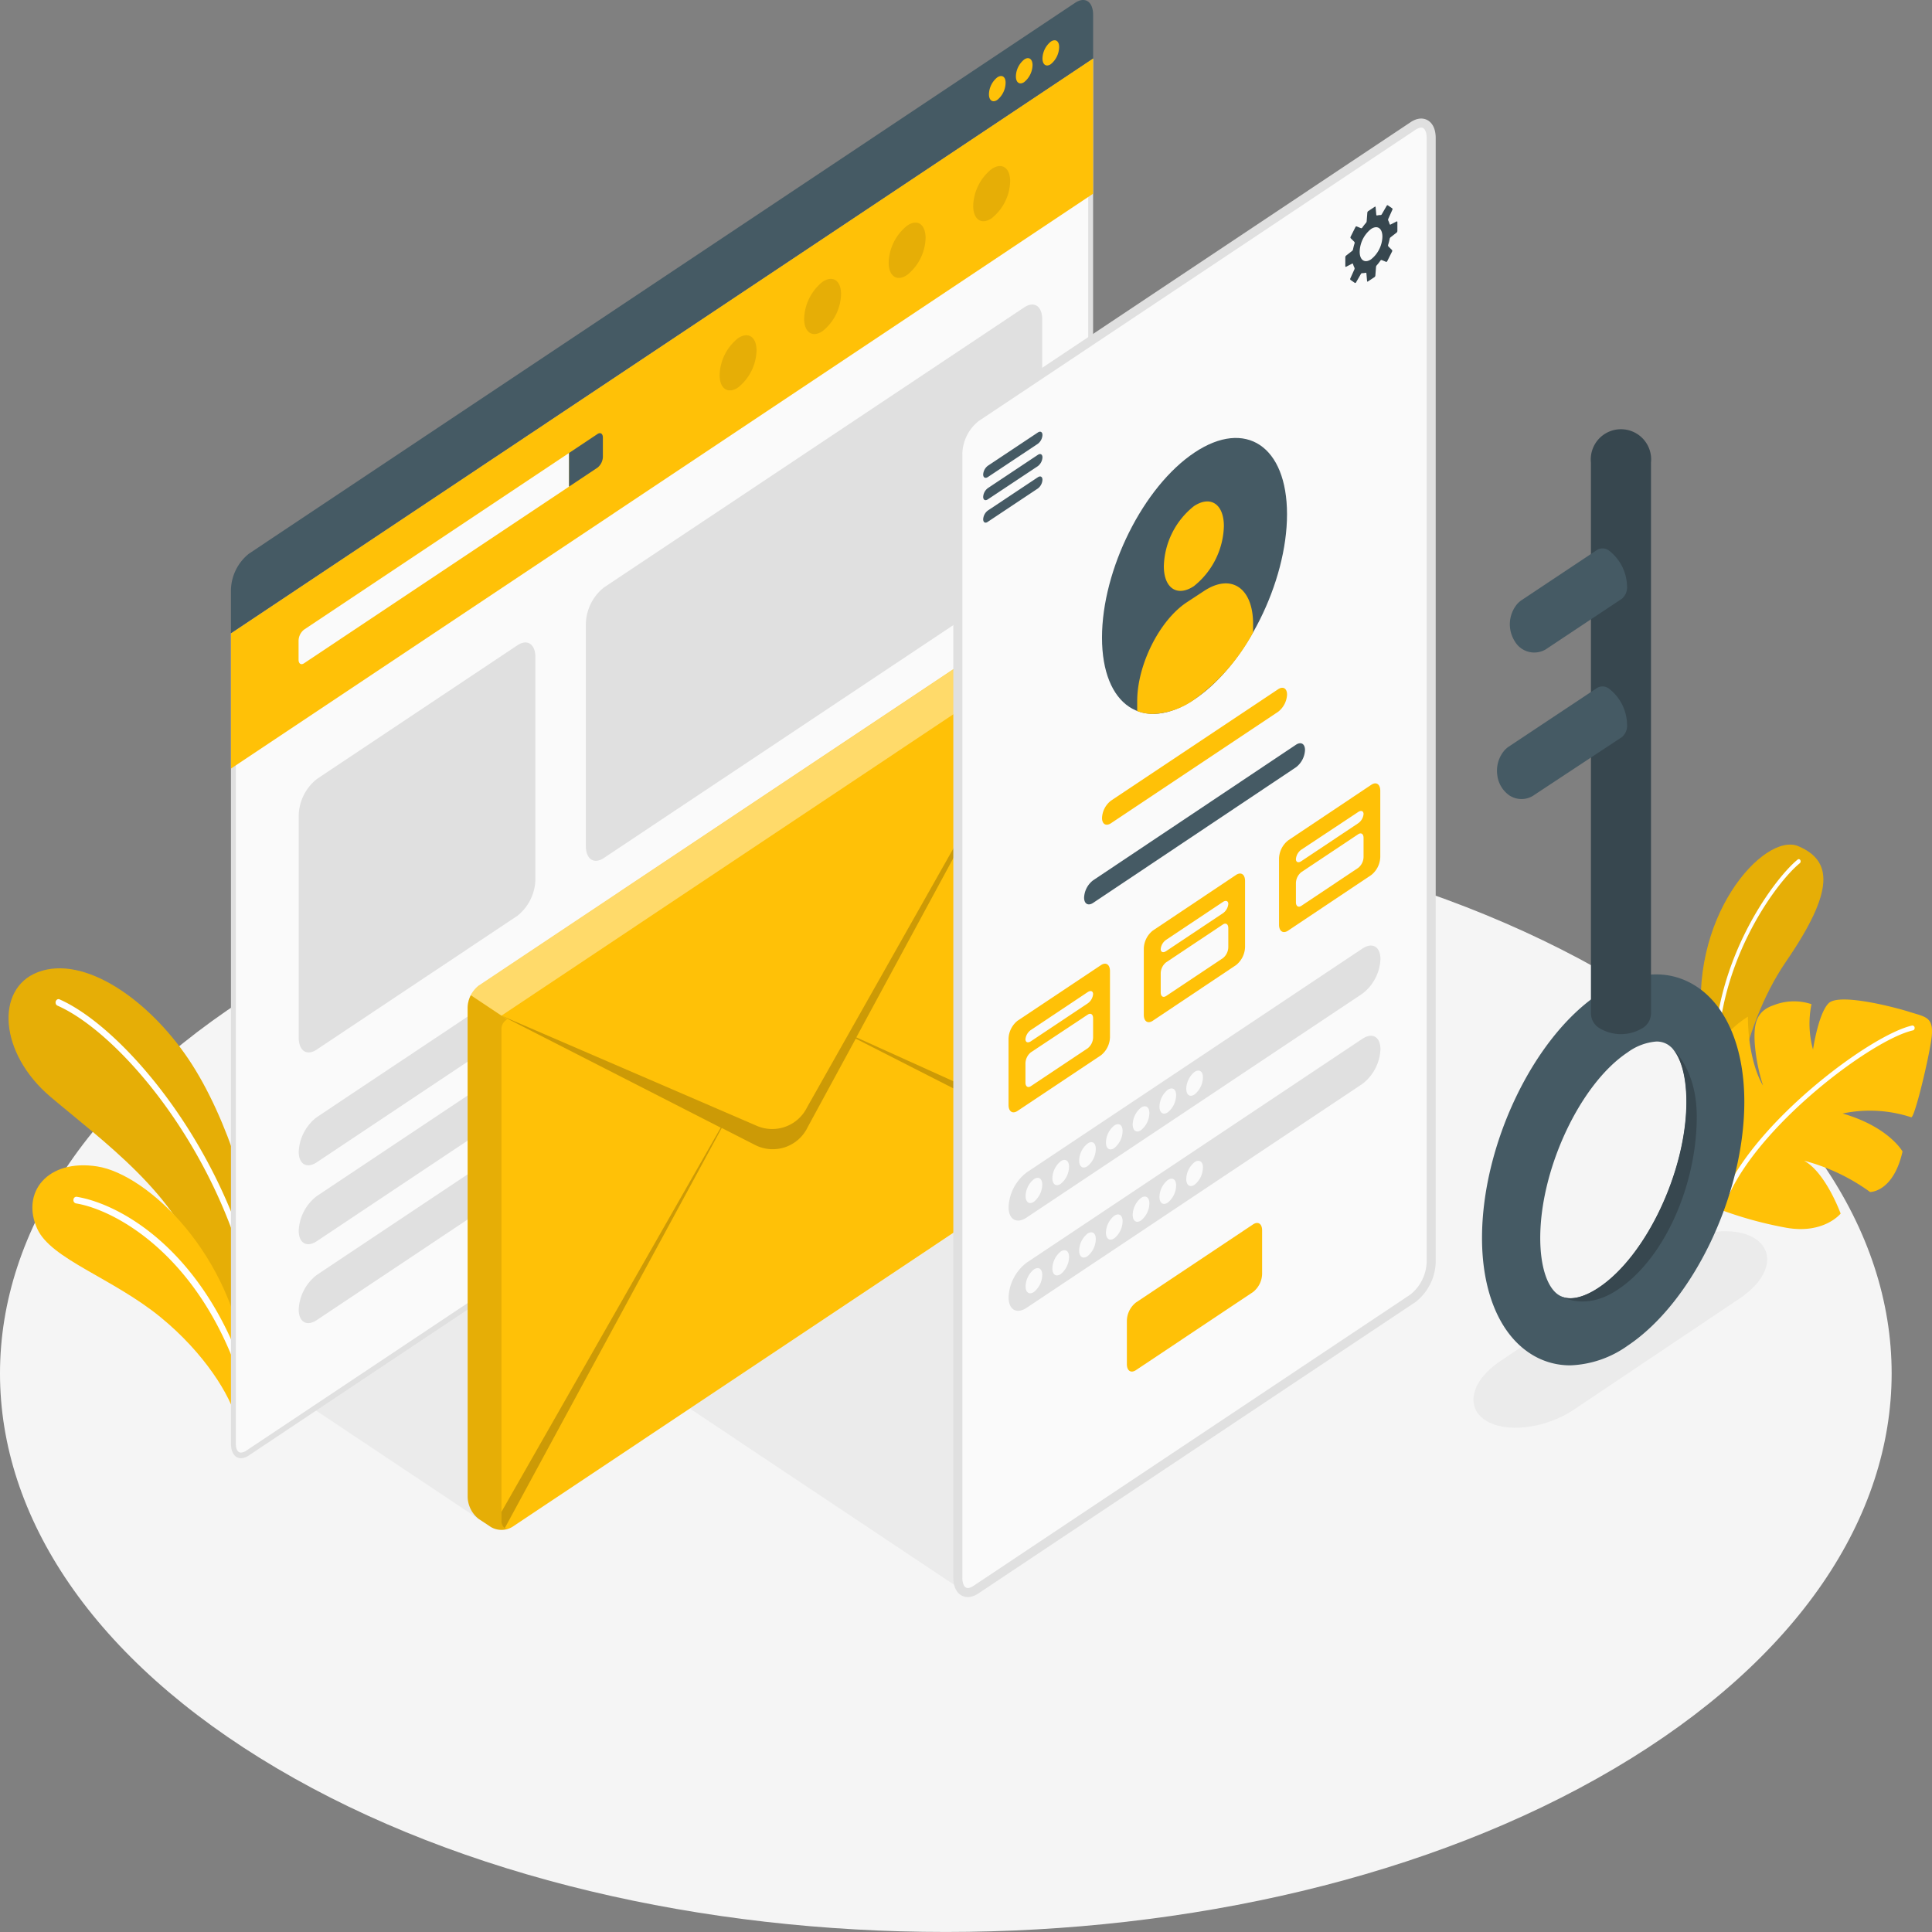 <svg xmlns="http://www.w3.org/2000/svg" width="250" height="250"><rect width="100%" height="100%" fill="#808080" stroke="none"/><path d="M35.846 228.829c47.8 28.222 125.293 28.222 173.085 0s47.8-74.006 0-102.2-125.287-28.222-173.085 0-47.792 73.989 0 102.2z" fill="#f5f5f5"/><path d="M192.161 183.752c2.622 1.748 7.771 1.144 11.5-1.343l21.5-14.422c3.732-2.488 4.626-5.92 2-7.674s-7.765-1.132-11.5 1.356L194.175 176.1c-3.732 2.472-4.631 5.9-2.014 7.652zM62.695 197.055l-21.874-14.584 21.874-14.583zM124.52 205.78l-35.256-23.52 35.261-23.477z" fill="#ebebeb"/><path d="M33.104 162.956c.065-5.908-3.511-18.2-8.74-25.946s-13.532-13.47-19.456-11.213c-5.547 2.108-5.035 10.479 1.615 16.12s16.643 12.743 19.489 22.389l6.054 11.816z" fill="#ffc107"/><path d="M33.104 162.956c.065-5.908-3.511-18.2-8.74-25.946s-13.532-13.47-19.456-11.213c-5.547 2.108-5.035 10.479 1.615 16.12s16.643 12.743 19.489 22.389l6.054 11.816z" opacity="0.1"/><path d="M33.401 171.047a.4.4 0 01-.334-.354c-3.231-20.218-17.178-36.81-25.595-40.548a.416.416 0 01-.271-.338.471.471 0 01.143-.43.336.336 0 01.4-.041c8.578 3.812 22.795 20.678 26.058 41.2a.484.484 0 01-.057.323.372.372 0 01-.239.181z" fill="#fff"/><path d="M30.66 183.921c-.786-3.333-4.243-8.862-9.876-13.47-6.236-5.093-14.163-7.506-15.956-11.43-2.154-4.714 1.309-9.092 7.754-8.085s17.69 11.356 19.348 26.692z" fill="#ffc107"/><path d="M31.947 180.45a.39.39 0 01-.323-.286c-5.175-17.357-16.527-23.582-21.8-24.447a.424.424 0 01-.318-.485.386.386 0 01.42-.367c5.837.958 17.13 7.3 22.412 25.013a.462.462 0 01-.232.553.348.348 0 01-.156.019z" fill="#fff"/><g><path d="M224.041 146.122s.716-12.438 7.071-21.7 5.967-13.06 1.583-14.926-14.539 9.3-12.3 24.192 3.646 12.434 3.646 12.434z" fill="#ffc107"/><path d="M224.041 146.122s.716-12.438 7.071-21.7 5.967-13.06 1.583-14.926-14.539 9.3-12.3 24.192 3.646 12.434 3.646 12.434z" opacity="0.1"/><path d="M222.096 139.019a.271.271 0 01-.253-.267c-.738-13.719 7.647-24.975 10.77-27.525a.218.218 0 01.185-.051.242.242 0 01.16.119.322.322 0 01-.059.4c-3.08 2.488-11.308 13.539-10.576 27.015a.281.281 0 01-.232.3z" fill="#fff"/><path d="M222.312 156.42a50.512 50.512 0 008.767 2.438c4.922.9 7.1-1.822 7.1-1.822s-1.939-5.33-4.733-6.841a25.609 25.609 0 018.541 4.049s3 .056 4.2-5.243c0 0-1.777-3.19-7.754-4.913a17.123 17.123 0 018.874.485c.393.18 2.068-6.667 2.574-9.826s-.592-3.109-2.725-3.787-9.2-2.488-10.538-1.138-2.014 5.989-2.014 5.989a12.561 12.561 0 01-.2-5.871 7.141 7.141 0 00-4.9.137c-2.434.815-2.552 2.73-2.445 4.894a23.857 23.857 0 001.077 5.5s-1.9-2.811-1.96-8.912a12.879 12.879 0 00-5.837 8.582c-.494 3.101-1.156 12.2 1.973 16.279z" fill="#ffc107"/><path d="M223.248 155.313a.284.284 0 00.253-.18c3.969-9.534 18.74-20.61 24.028-21.8a.275.275 0 00.178-.133.357.357 0 00.043-.24.29.29 0 00-.328-.255c-5.385 1.213-20.388 12.438-24.421 22.146a.347.347 0 00.129.429.283.283 0 00.118.033z" fill="#fff"/></g><g><path d="M31.177 188.323c-.609 0-.975-.578-.975-1.555V82.159L141.149 8.197v104.186a5.78 5.78 0 01-2.154 4.353L32.06 188.006a1.629 1.629 0 01-.883.317z" fill="#fafafa"/><path d="M140.815 8.825v103.559a5.462 5.462 0 01-2.019 4.036L31.904 187.689a1.36 1.36 0 01-.727.274c-.6 0-.662-.84-.662-1.194v-104.4l110.3-73.546m.63-1.244L29.884 81.948v104.821c0 1.244.539 1.922 1.292 1.922a1.914 1.914 0 001.039-.367l106.9-71.276a6.191 6.191 0 002.332-4.664V7.563z" fill="#e0e0e0"/><path d="M29.889 81.948v17.506l111.556-74.385V7.563z" fill="#ffc107"/><path d="M38.635 82.88v2.488c0 .51.318.721.7.466l34.3-22.867v-4.353l-34.3 22.867a1.881 1.881 0 00-.7 1.4z" fill="#fafafa"/><path d="M77.312 56.164c.388-.261.7-.05.7.466v2.488a1.868 1.868 0 01-.7 1.4l-3.678 2.45v-4.353zM29.884 76.307a6.192 6.192 0 012.332-4.664L139.116.367c1.287-.858 2.332-.162 2.332 1.555v5.639L29.884 81.948z" fill="#455a64"/><path d="M129.046 10.014a2.894 2.894 0 00-1.077 2.183c0 .808.49 1.132 1.077.734a2.909 2.909 0 001.077-2.189c.023-.816-.471-1.133-1.077-.728zM132.533 7.699a2.894 2.894 0 00-1.077 2.186c0 .808.49 1.132 1.077.734a2.922 2.922 0 001.077-2.189c0-.812-.495-1.135-1.077-.731zM135.974 5.386a2.894 2.894 0 00-1.077 2.183c0 .808.49 1.132 1.077.734a2.922 2.922 0 001.077-2.189c.016-.809-.474-1.132-1.077-.728z" fill="#ffc107"/><g opacity="0.1"><path d="M106.443 36.462a6.35 6.35 0 00-2.386 4.789c0 1.76 1.077 2.488 2.386 1.592a6.333 6.333 0 002.391-4.782c.003-1.76-1.072-2.476-2.391-1.599zM95.51 43.757a6.333 6.333 0 00-2.391 4.782c0 1.76 1.077 2.488 2.391 1.6a6.35 6.35 0 002.386-4.789c0-1.761-1.066-2.466-2.386-1.593zM117.38 29.205a6.335 6.335 0 00-2.386 4.782c0 1.76 1.077 2.488 2.386 1.592a6.327 6.327 0 002.391-4.782c-.001-1.791-1.067-2.506-2.391-1.592zM128.322 21.867a6.333 6.333 0 00-2.391 4.782c0 1.76 1.077 2.488 2.391 1.592a6.333 6.333 0 002.391-4.782c0-1.762-1.072-2.475-2.391-1.592z"/></g><path d="M40.986 100.816l25.961-17.314c1.287-.858 2.332-.162 2.332 1.555v28.788a6.191 6.191 0 01-2.332 4.664l-25.961 17.307c-1.287.858-2.332.162-2.332-1.555V105.48a6.191 6.191 0 012.332-4.664zM78.143 76.021l54.388-36.244c1.287-.864 2.332-.168 2.332 1.555v28.781a6.192 6.192 0 01-2.332 4.664l-54.388 36.245c-1.287.858-2.332.162-2.332-1.555V80.686a6.192 6.192 0 012.332-4.665zM40.986 144.566l41.271-27.519c1.292-.858 2.337-.249 2.337 1.362a5.967 5.967 0 01-2.332 4.471L40.986 150.4c-1.287.858-2.332.249-2.332-1.362a5.968 5.968 0 012.332-4.472zM40.986 154.779l41.271-27.519c1.292-.858 2.337-.249 2.337 1.362a5.967 5.967 0 01-2.332 4.471l-41.276 27.519c-1.287.858-2.332.249-2.332-1.362a5.967 5.967 0 012.332-4.471zM40.986 164.983l41.271-27.519c1.292-.858 2.337-.249 2.337 1.362a5.967 5.967 0 01-2.332 4.471l-41.276 27.524c-1.287.858-2.332.249-2.332-1.362a5.967 5.967 0 012.332-4.476z" fill="#e0e0e0"/></g><g><path d="M60.509 130.369a3.729 3.729 0 011.4-2.8l71.572-47.721a2.725 2.725 0 012.8 0l1.578 1.051a3.711 3.711 0 011.395 2.8v63.359a3.724 3.724 0 01-1.395 2.8l-71.561 47.72a2.725 2.725 0 01-2.8 0l-1.578-1.051a3.722 3.722 0 01-1.4-2.8z" fill="#ffc107"/><path d="M60.913 128.777l3.974 2.649 73.952-49.316a3.256 3.256 0 00-.985-1.213l-1.551-1.049a2.706 2.706 0 00-2.789 0l-71.601 47.723a3.192 3.192 0 00-1 1.206z" fill="#fff" opacity="0.4"/><path d="M60.509 130.367v63.359a3.722 3.722 0 001.4 2.8l1.578 1.051a1.938 1.938 0 00.382.2 2.765 2.765 0 00.576.156 2.993 2.993 0 001.1-.05 1.825 1.825 0 00.275-.081l.167-.075a.747.747 0 01-.673 0 1.192 1.192 0 01-.425-1.063v-63.372a1.461 1.461 0 01.727-1.381l-.727-.485-3.98-2.649a3.7 3.7 0 00-.4 1.59z" opacity="0.1"/><path d="M64.892 131.427l33.145 14.3a5.024 5.024 0 006.392-2.432l5.32-9.416 29.359-51.943-28.3 52.3 28.444 12.855a3.715 3.715 0 01-.436 1.611l-28.083-14.3-6.2 11.412a5.016 5.016 0 01-6.742 2.388l-4.4-2.245-28.073 51.782a1.192 1.192 0 01-.425-1.063v-1.051l28.368-49.708z" opacity="0.2"/></g><g><path d="M123.944 58.689v145.462c0 1.716 1.045 2.413 2.332 1.555l56.586-37.73a6.191 6.191 0 002.332-4.664V17.849c0-1.716-1.045-2.413-2.332-1.555l-56.586 37.73a6.178 6.178 0 00-2.332 4.664z" fill="#fafafa" stroke="#e0e0e0" stroke-miterlimit="10" stroke-width="1.17"/><path d="M127.223 61.399a1.528 1.528 0 01.608-1.132l6.462-4.3c.334-.224.6-.075.6.33a1.524 1.524 0 01-.6 1.132l-6.462 4.3c-.333.219-.608.07-.608-.33zM127.223 64.293a1.522 1.522 0 01.608-1.132l6.462-4.3c.334-.224.6-.075.6.323a1.525 1.525 0 01-.6 1.138l-6.462 4.291c-.333.224-.608.084-.608-.32zM127.223 67.191a1.522 1.522 0 01.608-1.132l6.462-4.3c.334-.224.6-.081.6.323a1.511 1.511 0 01-.6 1.132l-6.462 4.3c-.333.249-.608.081-.608-.323z" fill="#455a64"/><path d="M180.821 29.889v-1.163a.085.085 0 00-.033-.071.062.062 0 00-.07 0l-.775.4a.081.081 0 01-.079 0 .1.1 0 01-.05-.07 2.065 2.065 0 00-.172-.442.277.277 0 010-.218l.539-1.206a.141.141 0 00-.048-.174l-.539-.373a.109.109 0 00-.151.044l-.646 1.119a.191.191 0 01-.167.093 1.67 1.67 0 00-.42.05.081.081 0 01-.079-.014.11.11 0 01-.04-.08l-.087-.971c0-.068-.054-.1-.1-.062l-.872.578a.275.275 0 00-.1.187l-.086 1.119a.431.431 0 01-.092.211 5.41 5.41 0 00-.485.622.148.148 0 01-.172.056l-.539-.224a.127.127 0 00-.156.068l-.641 1.281a.181.181 0 00.027.187l.452.448a.221.221 0 01.043.2 7 7 0 00-.2.784.4.4 0 01-.108.193l-.8.622a.288.288 0 00-.092.2v1.157a.08.08 0 00.029.078.058.058 0 00.074 0l.775-.4a.085.085 0 01.079 0 .11.11 0 01.05.071 2.066 2.066 0 00.172.442.276.276 0 010 .218l-.539 1.2a.155.155 0 00.048.18l.539.373a.109.109 0 00.151-.044l.646-1.119a.191.191 0 01.167-.093 1.67 1.67 0 00.42-.05.081.081 0 01.079.014.11.11 0 01.04.08l.086.976c0 .068.048.1.1.062l.872-.578a.3.3 0 00.1-.193l.086-1.119a.389.389 0 01.092-.205 5.4 5.4 0 00.485-.622.148.148 0 01.172-.056l.539.224a.127.127 0 00.156-.068l.641-1.281a.18.18 0 00-.032-.193l-.447-.442a.221.221 0 01-.043-.2 7 7 0 00.2-.784.344.344 0 01.11-.198l.8-.622a.3.3 0 00.091-.202zm-3.409 3.669c-.813.547-1.47.106-1.47-.976a3.878 3.878 0 011.47-2.948c.813-.541 1.47-.1 1.47.983a3.877 3.877 0 01-1.47 2.941z" fill="#37474f"/><path d="M154.569 58.559c6.613-4.409 11.971-.833 11.971 7.985s-5.358 19.534-11.971 23.943-11.971.833-11.971-7.979 5.358-19.54 11.971-23.949z" fill="#455a64"/><path d="M154.488 65.499c2.154-1.43 3.883-.274 3.883 2.587a10.3 10.3 0 01-3.883 7.761c-2.154 1.43-3.888.274-3.888-2.587a10.292 10.292 0 013.888-7.761zM162.15 80.748c0-4.7-2.859-6.6-6.381-4.254l-2.235 1.468c-3.522 2.351-6.381 8.085-6.381 12.768v1.287a5.875 5.875 0 002.057.367 9.83 9.83 0 005.337-1.866 25.67 25.67 0 007.6-8.675zM143.766 103.602l21.615-14.409c.641-.429 1.163-.124 1.163.684a2.988 2.988 0 01-1.163 2.233l-21.61 14.409c-.646.435-1.169.124-1.169-.678a2.982 2.982 0 011.164-2.239z" fill="#ffc107"/><path d="M141.446 113.914l26.251-17.544c.646-.429 1.169-.124 1.169.684a2.979 2.979 0 01-1.169 2.234l-26.246 17.544c-.646.429-1.169.124-1.169-.684a2.979 2.979 0 011.164-2.234z" fill="#455a64"/><path d="M168.392 110.512l7.351-4.9c.388-.255.7-.137.7.267a1.646 1.646 0 01-.7 1.194l-7.351 4.9c-.382.255-.7.137-.7-.261a1.667 1.667 0 01.7-1.2z" fill="#37474f"/><path d="M131.668 132.086l10.8-7.2c.641-.429 1.163-.081 1.163.777v8.557a3.1 3.1 0 01-1.163 2.332l-10.8 7.2c-.641.429-1.163.081-1.163-.777v-8.557a3.1 3.1 0 011.163-2.332z" fill="#ffc107"/><path d="M133.395 133.28l7.351-4.9c.388-.255.7-.137.7.261a1.648 1.648 0 01-.7 1.2l-7.351 4.9c-.388.255-.7.137-.7-.261a1.648 1.648 0 01.7-1.2zM132.695 137.595v2.488c0 .516.312.721.7.466l7.351-4.9a1.855 1.855 0 00.7-1.4v-2.487c0-.516-.312-.721-.7-.466l-7.351 4.875a1.872 1.872 0 00-.7 1.424z" fill="#fafafa"/><path d="M149.17 120.419l10.77-7.2c.646-.429 1.169-.081 1.169.777v8.557a3.088 3.088 0 01-1.169 2.332l-10.77 7.2c-.646.429-1.163.081-1.163-.777v-8.557a3.084 3.084 0 011.163-2.332z" fill="#ffc107"/><path d="M150.896 121.613l7.351-4.9c.382-.255.695-.137.695.261a1.663 1.663 0 01-.695 1.2l-7.351 4.9c-.388.255-.7.137-.7-.267a1.646 1.646 0 01.7-1.194zM150.196 125.928v2.488c0 .516.312.721.7.466l7.35-4.9a1.87 1.87 0 00.695-1.4v-2.487c0-.516-.318-.721-.7-.466l-7.35 4.9a1.857 1.857 0 00-.695 1.399z" fill="#fafafa"/><path d="M166.675 108.752l10.77-7.2c.641-.429 1.163-.081 1.163.777v8.564a3.1 3.1 0 01-1.163 2.332l-10.77 7.2c-.646.429-1.169.081-1.169-.777v-8.557a3.088 3.088 0 011.169-2.332z" fill="#ffc107"/><path d="M168.392 109.946l7.351-4.869c.388-.261.7-.143.7.261a1.627 1.627 0 01-.7 1.194l-7.351 4.9c-.382.261-.7.143-.7-.261a1.653 1.653 0 01.7-1.225zM167.692 114.262v2.488c0 .51.318.721.7.466l7.351-4.907a1.848 1.848 0 00.7-1.4v-2.488c0-.516-.312-.728-.7-.466l-7.351 4.9a1.862 1.862 0 00-.7 1.407z" fill="#fafafa"/><path d="M132.84 151.719l43.457-28.974c1.292-.858 2.332-.249 2.332 1.362a5.948 5.948 0 01-2.332 4.471l-43.457 28.974c-1.287.858-2.332.249-2.332-1.362a5.968 5.968 0 012.332-4.471zM132.84 163.392l43.457-28.974c1.292-.858 2.332-.249 2.332 1.362a5.948 5.948 0 01-2.332 4.471l-43.457 28.98c-1.287.858-2.332.249-2.332-1.368a5.967 5.967 0 012.332-4.471z" fill="#e0e0e0"/><path d="M146.987 168.547l15.161-10.112c.646-.429 1.169-.081 1.169.777v5.641a3.088 3.088 0 01-1.169 2.332l-15.161 10.112c-.646.429-1.169.081-1.169-.777v-5.641a3.088 3.088 0 011.169-2.332z" fill="#ffc107"/><path d="M133.788 152.583a2.908 2.908 0 00-1.077 2.189c0 .8.49 1.132 1.077.728a2.909 2.909 0 001.077-2.189c.016-.803-.474-1.132-1.077-.728zM137.256 150.27a2.9 2.9 0 00-1.077 2.189c0 .8.485 1.132 1.077.728a2.909 2.909 0 001.077-2.189c.016-.803-.474-1.145-1.077-.728zM140.718 147.987a2.909 2.909 0 00-1.077 2.189c0 .8.49 1.132 1.077.728a2.908 2.908 0 001.077-2.189c.016-.834-.474-1.163-1.077-.728zM144.186 145.643a2.9 2.9 0 00-1.077 2.189c0 .8.49 1.132 1.077.728a2.908 2.908 0 001.077-2.189c.016-.803-.474-1.132-1.077-.728zM147.649 143.324a2.909 2.909 0 00-1.077 2.189c0 .8.49 1.132 1.077.728a2.909 2.909 0 001.077-2.189c.016-.798-.474-1.128-1.077-.728zM151.111 141.016a2.908 2.908 0 00-1.077 2.189c0 .8.49 1.132 1.077.728a2.9 2.9 0 001.077-2.189c.016-.803-.469-1.132-1.077-.728zM154.579 138.702a2.909 2.909 0 00-1.077 2.189c0 .8.49 1.132 1.077.728a2.908 2.908 0 001.077-2.189c.032-.771-.474-1.132-1.077-.728zM133.788 164.263a2.922 2.922 0 00-1.077 2.189c0 .808.49 1.132 1.077.728a2.894 2.894 0 001.077-2.183c.016-.809-.474-1.132-1.077-.734zM137.256 161.949a2.9 2.9 0 00-1.077 2.189c0 .808.485 1.132 1.077.728a2.894 2.894 0 001.077-2.183c.016-.809-.474-1.132-1.077-.734zM140.718 159.635a2.922 2.922 0 00-1.077 2.189c0 .808.49 1.132 1.077.728a2.894 2.894 0 001.077-2.183c.016-.809-.474-1.138-1.077-.734zM144.186 157.319a2.909 2.909 0 00-1.077 2.189c0 .808.49 1.132 1.077.728a2.894 2.894 0 001.077-2.183c.016-.805-.474-1.134-1.077-.734zM147.649 155.009a2.909 2.909 0 00-1.077 2.189c0 .808.49 1.132 1.077.728a2.894 2.894 0 001.077-2.183c.016-.809-.474-1.138-1.077-.734zM151.111 152.695a2.908 2.908 0 00-1.077 2.189c0 .808.49 1.132 1.077.728a2.882 2.882 0 001.077-2.189c.016-.803-.469-1.132-1.077-.728zM154.579 150.382a2.909 2.909 0 00-1.077 2.189c0 .808.49 1.132 1.077.728a2.9 2.9 0 001.077-2.189c.032-.803-.474-1.132-1.077-.728z" fill="#fafafa"/></g><g><path d="M203.179 176.675a9.411 9.411 0 01-5.3-1.617c-3.883-2.593-6.107-8-6.107-14.863 0-12.052 6.634-25.914 15.078-31.561 4.561-3.041 9.09-3.371 12.757-.927 3.877 2.587 6.107 8 6.107 14.857 0 12.052-6.634 25.921-15.1 31.568a13.6 13.6 0 01-7.426 2.544zm11.125-41.9a7.247 7.247 0 00-3.689 1.4c-6.139 4.073-11.308 15.087-11.308 24.024 0 3.619.878 6.368 2.348 7.345 1.675 1.119 4.006-.1 5.24-.927 6.155-4.1 11.346-15.112 11.346-24.049 0-3.619-.878-6.362-2.348-7.345a2.737 2.737 0 00-1.589-.448z" fill="#455a64"/><path d="M219.56 144.492c0-6.772-3.694-9.272-3.694-9.272 1.47.983 2.348 3.731 2.348 7.345 0 8.937-5.191 19.95-11.346 24.049-1.233.827-3.559 2.046-5.24.927 0 0 3.118 2.239 7.426-.479 6.236-3.925 10.506-13.633 10.506-22.57zM213.637 59.858a3.907 3.907 0 10-7.771 0v71.338a2.258 2.258 0 001.136 1.866 5.368 5.368 0 005.493 0 2.25 2.25 0 001.142-1.866V59.87z" fill="#37474f"/><path d="M210.535 75.803a5.958 5.958 0 00-2.246-4.49 1.389 1.389 0 00-1.616-.162l-9.575 6.374-.232.155a.356.356 0 00-.1.068 3.512 3.512 0 00-.458.429 4.1 4.1 0 00-.31 4.783 2.916 2.916 0 004.052 1.05l.183-.124 9.645-6.412a1.947 1.947 0 00.657-1.671zM210.535 93.664a5.957 5.957 0 00-2.246-4.484 1.381 1.381 0 00-1.615-.168l-11.233 7.463-.232.155a.414.414 0 00-.1.068 3.2 3.2 0 00-.458.429 4.045 4.045 0 00-.907 3.122 3.723 3.723 0 001.618 2.711 2.891 2.891 0 001.519.435 2.835 2.835 0 001.513-.435c.065-.037.124-.087.183-.124l11.309-7.463a1.952 1.952 0 00.649-1.709z" fill="#455a64"/></g></svg>